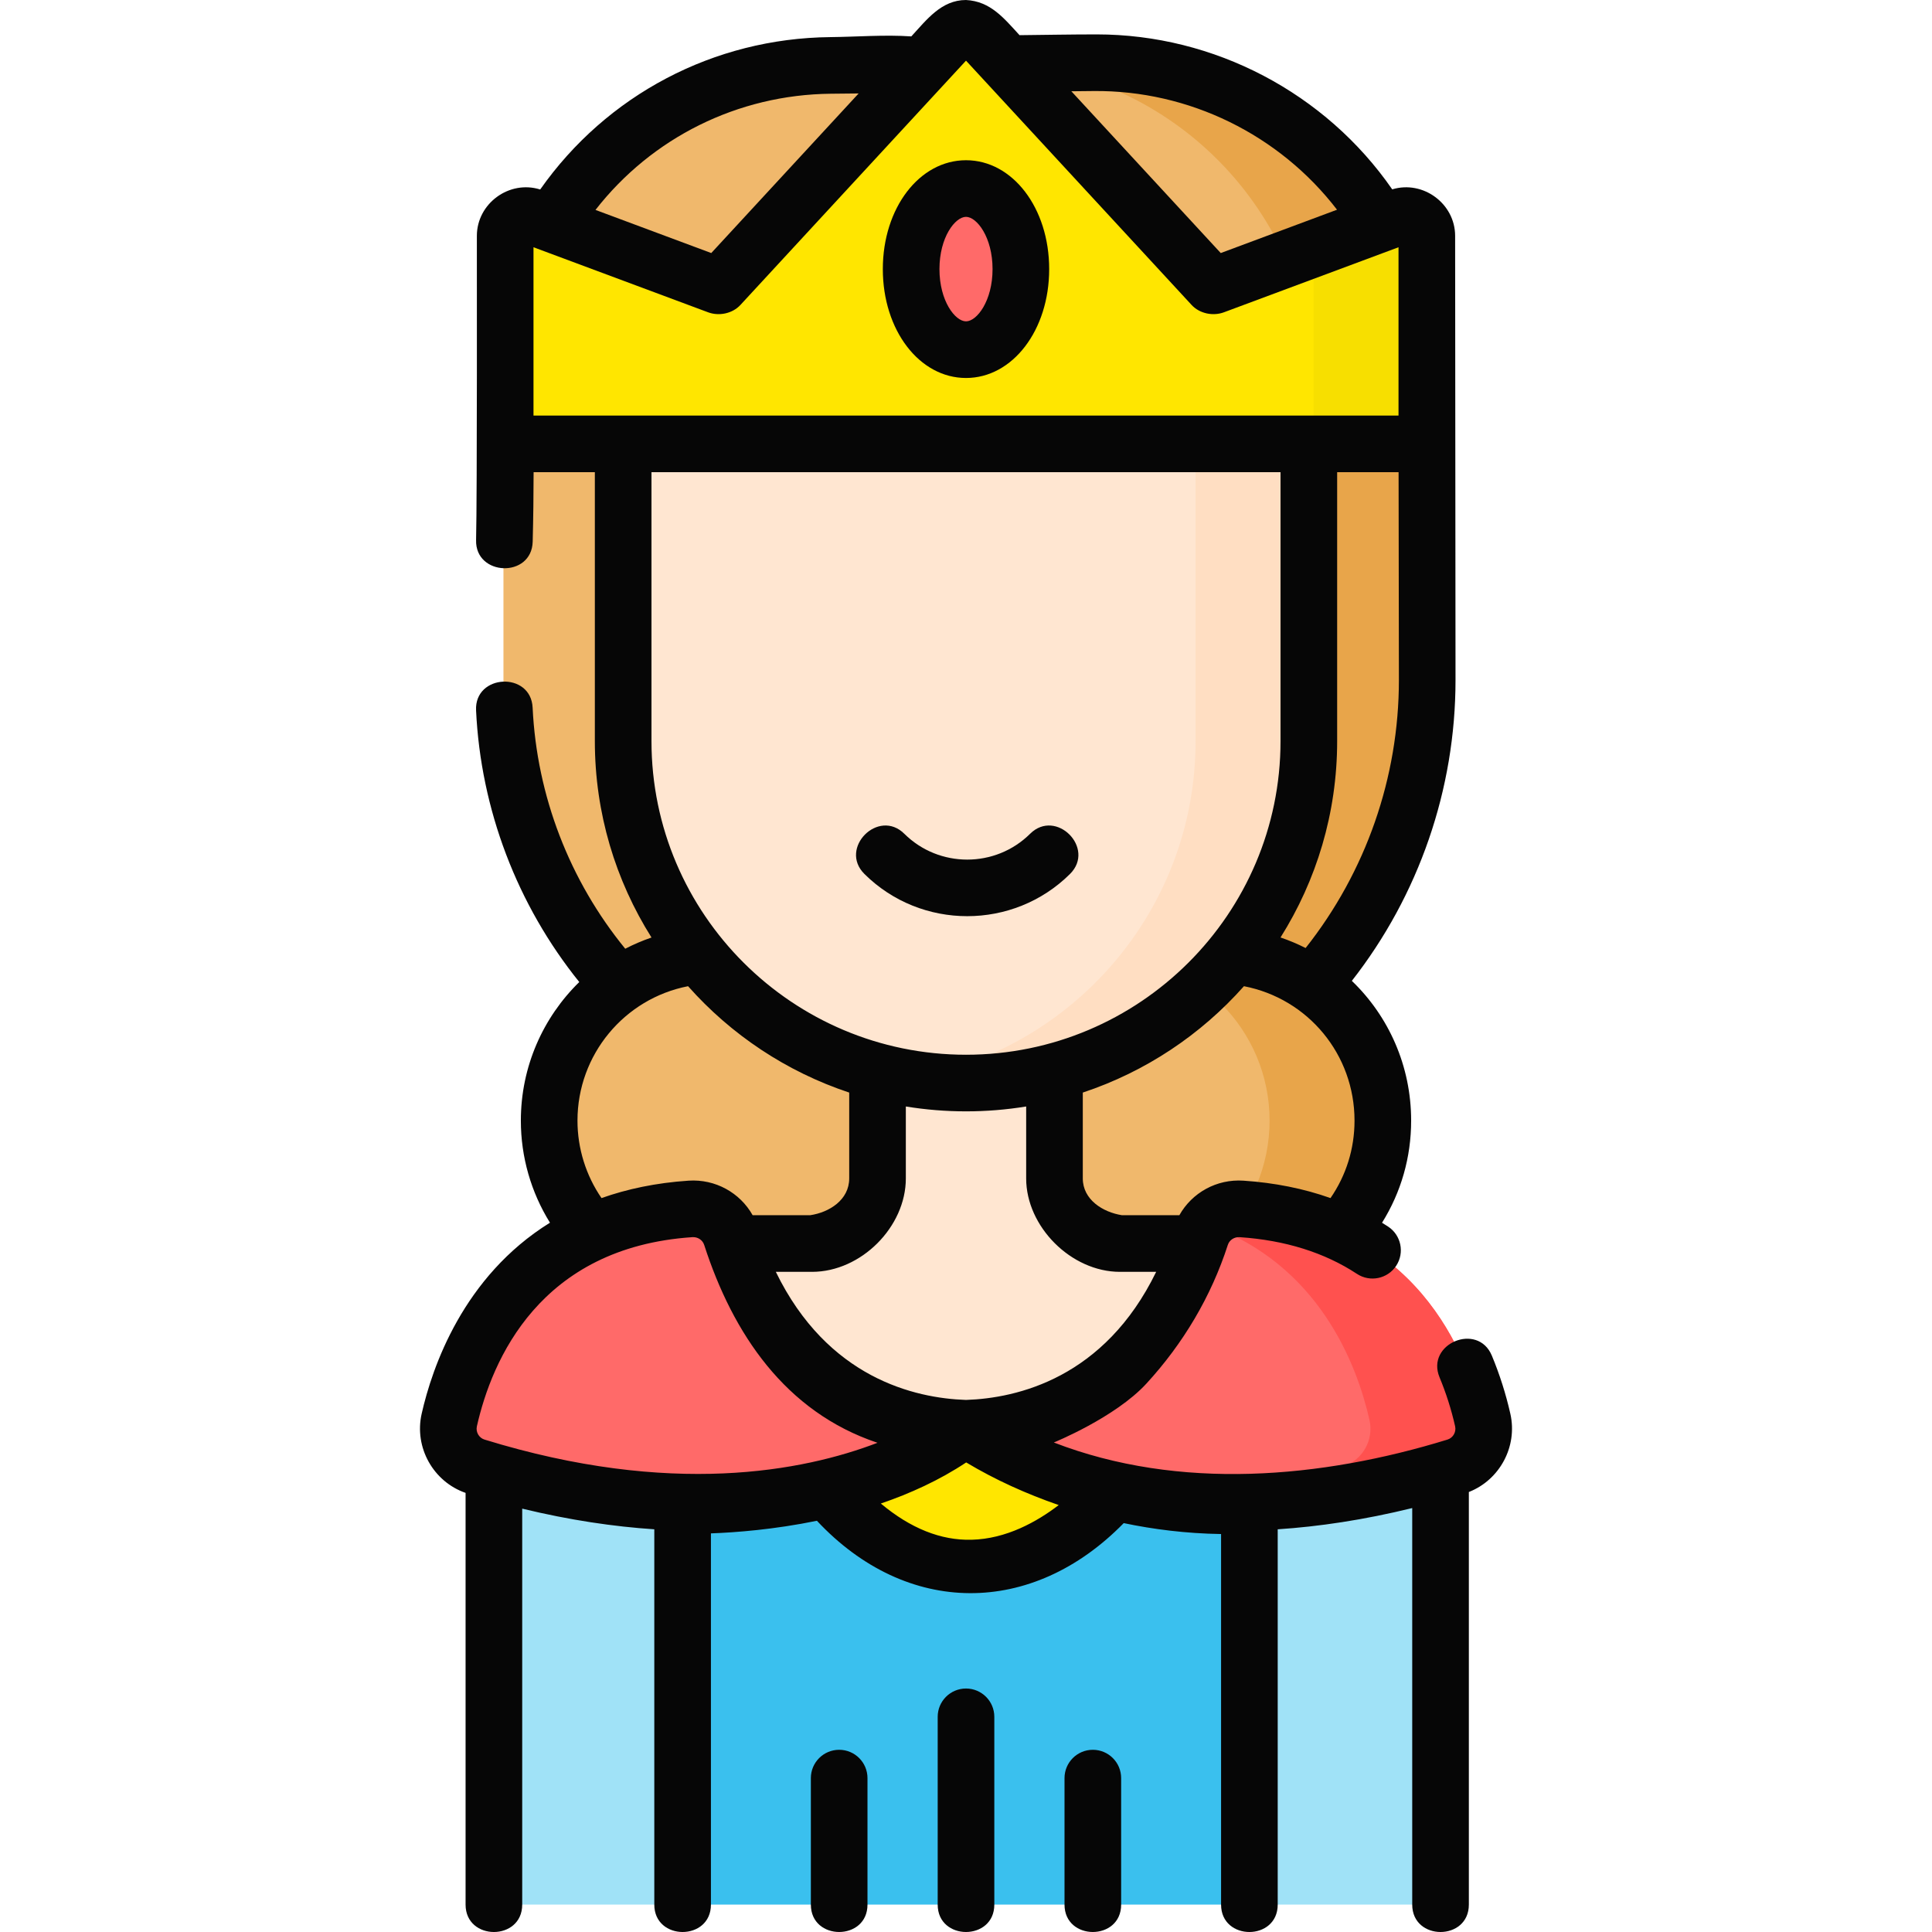 <svg id="Layer_1" enable-background="new 0 0 511.757 511.757"  viewBox="0 0 511.757 511.757"  xmlns="http://www.w3.org/2000/svg"><g><g><g><path d="m378.046 105.519v-1.586c0-48.577-39.746-87.816-88.446-87.318l-69.598.712c-48.34.495-87.13 39.976-86.646 88.192v74.626c0 67.395 54.776 122.029 122.345 122.029 67.569 0 122.345-54.634 122.345-122.029z" fill="#f0b86c"/><path d="m289.6 16.615-22.667.232c45.294 3.278 81.113 40.972 81.113 87.086v1.586 74.626c0 62.329-46.852 113.738-107.345 121.115 4.916.599 9.921.914 15 .914 67.569 0 122.345-54.634 122.345-122.029v-74.626-1.586c0-48.577-39.746-87.816-88.446-87.318z" fill="#e8a54a"/><path d="m322.506 340.622h-133.254c-24.182 0-43.786-19.604-43.786-43.786 0-24.182 19.604-43.786 43.786-43.786h133.255c24.182 0 43.786 19.604 43.786 43.786-.001 24.182-19.604 43.786-43.787 43.786z" fill="#f0b86c"/><path d="m322.506 253.049h-30c24.182 0 43.786 19.604 43.786 43.786 0 24.182-19.604 43.786-43.786 43.786h30c24.182 0 43.786-19.604 43.786-43.786 0-24.182-19.604-43.786-43.786-43.786z" fill="#e8a54a"/><g><g><g><path d="m130.824 504.501v-111.467c0-35.149 28.631-63.642 63.949-63.642h122.852c35.318 0 63.949 28.494 63.949 63.642v111.467h-50.631l-75.065-28-75.065 28z" fill="#a0e2f7"/><path d="m130.824 504.501v-111.467c0-35.149 28.631-63.642 63.949-63.642h122.852c35.318 0 63.949 28.494 63.949 63.642v111.467" fill="none"/><path d="m255.879 378.319c-50.743 0-61.426-48.927-61.426-48.927h20.642c9.05-1.092 17.347-7.462 17.347-17.245v-38.893h46.874v38.893c0 9.691 8.345 16.081 17.347 17.245h20.642s-12.783 48.927-61.426 48.927z" fill="#ffe6d1"/></g><g><path d="m346.691 108.337v87.97c0 50.025-40.658 90.578-90.812 90.578-50.154 0-90.812-40.553-90.812-90.578v-87.97z" fill="#ffe6d1"/><path d="m316.691 108.337v87.97c0 44.928-32.797 82.209-75.812 89.341 4.88.809 9.89 1.237 15 1.237 50.154 0 90.812-40.553 90.812-90.578v-87.97z" fill="#ffdec2"/></g></g></g></g><path d="m321.588 75.692h-.441l-61.407-66.502c-2.081-2.254-5.641-2.254-7.722 0l-61.407 66.501h-.441l-49.059-18.278c-3.534-1.317-7.297 1.297-7.297 5.068v49.847c0 2.899 2.35 5.249 5.249 5.249h233.631c2.899 0 5.249-2.35 5.249-5.249v-49.847c0-3.771-3.763-6.385-7.297-5.068z" fill="#ffe600"/><g><path d="m370.647 57.413-22.703 8.459v46.457c0 2.899-2.35 5.249-5.249 5.249h30c2.899 0 5.249-2.35 5.249-5.249v-49.848c-.001-3.771-3.763-6.384-7.297-5.068z" fill="#f7df00"/></g><ellipse cx="255.879" cy="71.281" fill="#ff6a69" rx="14.533" ry="21.34"/><g><path d="m180.814 504.501v-105.762s46.369 1.571 74.89-20.42c0 0 30.971 22.339 75.24 20.42v105.763h-150.13z" fill="#3ac0ee"/></g><g><path d="m255.704 378.319 39.72 16.405s-37.319 47.582-77.69-1.745c0 0 38.145-14.66 37.97-14.66z" fill="#ffe600"/><path d="m256.054 378.319s44.882 36.27 129.574 10.171c5.248-1.617 8.333-7.005 7.126-12.35-3.927-17.389-17.585-52.824-63.89-55.918-4.835-.323-9.281 2.629-10.767 7.23-4.977 15.403-20.642 49.518-62.043 50.867z" fill="#ff6a69"/><path d="m392.754 376.141c-3.927-17.389-17.585-52.824-63.89-55.918-3.637-.243-7.053 1.368-9.156 4.14 29.796 10.478 39.786 37.34 43.046 51.778 1.207 5.344-1.878 10.732-7.126 12.349-15.927 4.908-30.445 7.609-43.522 8.762 19.582 1.835 44.157.287 73.522-8.762 5.247-1.617 8.332-7.005 7.126-12.349z" fill="#ff514f"/><path d="m255.704 378.319s-44.883 36.272-129.578 10.17c-5.245-1.617-8.329-7.002-7.123-12.344 3.926-17.388 17.582-52.828 63.891-55.922 4.835-.323 9.281 2.629 10.767 7.23 4.976 15.402 20.642 49.517 62.043 50.866z" fill="#ff6a69"/></g></g><g fill="#060606"><path d="m256.2 242.681c9.86 0 19.72-3.727 27.227-11.18 6.865-6.816-3.703-17.461-10.568-10.645-9.185 9.12-24.13 9.121-33.317 0-6.865-6.817-17.434 3.828-10.568 10.645 7.505 7.454 17.365 11.18 27.226 11.18z"/><path d="m255.879 100.122c12.355 0 22.033-12.668 22.033-28.84s-9.678-28.84-22.033-28.84-22.033 12.668-22.033 28.84 9.678 28.84 22.033 28.84zm0-42.681c2.868 0 7.033 5.392 7.033 13.84s-4.165 13.84-7.033 13.84-7.033-5.392-7.033-13.84 4.165-13.84 7.033-13.84z"/><path d="m400.069 374.489c-1.19-5.27-2.84-10.456-4.904-15.412-3.72-8.93-17.567-3.165-13.848 5.767 1.733 4.162 3.119 8.519 4.12 12.95.345 1.524-.542 3.074-2.019 3.529-33.382 10.288-71.068 13.616-104.275.77 0 0 16.235-6.591 24.499-15.575 9.77-10.622 17.182-23.111 21.591-36.76.42-1.303 1.713-2.145 3.13-2.051 12.033.804 22.489 4.076 31.077 9.726 3.459 2.275 8.111 1.318 10.388-2.144 2.276-3.46 1.317-8.111-2.144-10.388-.528-.348-1.066-.682-1.604-1.015 5.055-8.096 7.711-17.341 7.711-27.051 0-14.478-5.948-27.646-15.708-37.021 17.749-22.687 27.461-50.751 27.461-79.68l-.102-117.652c0-8.553-8.511-14.806-16.663-12.325-17.658-25.5-47.105-41.045-78.297-41.045-6.806 0-13.615.134-20.421.204-4.089-4.428-7.642-8.975-14.183-9.314-6.553 0-10.466 5.288-14.485 9.64-7.083-.483-14.37.115-21.469.188-30.863.316-59.227 15.315-76.835 40.363-8.176-2.572-16.775 3.693-16.775 12.291 0 0 .087 69.535-.207 80.588-.254 9.579 14.735 10.124 14.995.399.165-6.189.228-12.57.243-18.391h16.221v71.229c0 19.097 5.505 36.934 15.008 52.023-2.408.825-4.733 1.817-6.957 2.973-14.755-18.051-23.429-40.502-24.532-63.852-.456-9.667-15.44-8.955-14.983.708 1.241 26.27 10.893 51.548 27.34 71.963-9.585 9.361-15.476 22.411-15.476 36.714 0 9.627 2.703 18.97 7.712 27.037-22.988 14.251-31.209 38.302-33.99 50.62-2.013 8.912 3.082 17.976 11.637 20.949v109.06c0 9.674 15 9.674 15 0v-104.888c12.611 3.054 24.279 4.763 34.99 5.471v99.415c0 9.674 15 9.674 15 0v-98.333c6.602-.242 16.768-1.021 28.073-3.341 23.821 25.459 56.983 25.467 81.27.621 7.843 1.645 16.489 2.75 25.787 2.894v98.161c0 9.674 15 9.674 15 0v-99.416c10.893-.72 22.775-2.473 35.631-5.625v105.04c0 9.674 15 9.674 15 0v-109.294c8.166-3.196 12.956-12.032 10.993-20.72zm-160.127-62.342v-19.057c10.538 1.721 21.336 1.721 31.874 0v19.058c0 12.763 11.909 24.745 24.847 24.745h9.59c-13.708 28.144-36.779 33.461-50.337 33.927-.012 0-.024.001-.037.001-.012 0-.024-.001-.036-.001-13.558-.465-36.63-5.782-50.338-33.927h9.589c13.005-.001 24.848-11.913 24.848-24.746zm118.85-15.312c0 7.431-2.197 14.475-6.361 20.519-7.087-2.517-14.797-4.062-23.067-4.615-7.088-.471-13.626 3.185-16.97 9.152h-15.202c-5.079-.798-10.376-4.126-10.376-9.745v-22.742c16.637-5.516 31.312-15.355 42.685-28.176 17.035 3.311 29.291 18.112 29.291 35.607zm-12.954-45.72c-2.128-1.079-4.349-2.011-6.648-2.794 9.499-15.087 15.002-32.92 15.002-52.014v-71.229h16.272l.083 55.067c-.002 25.797-8.748 50.821-24.709 70.97zm-56.162-227c25.306-.247 49.272 11.617 64.482 31.438l-30.801 11.476-39.572-42.854zm25.961 56.664c2.119 2.294 5.67 3.022 8.569 1.94l46.238-17.226v44.584h-229.129v-44.584l46.237 17.226c2.899 1.081 6.451.355 8.57-1.94l59.757-64.715zm-95.559-55.952 7.362-.075-39.039 42.277-30.666-11.425c14.938-19.158 37.695-30.525 62.343-30.777zm-47.512 100.251h166.625v71.229c0 45.81-37.374 83.078-83.312 83.078s-83.313-37.269-83.313-83.078zm-19.601 171.757c0-17.479 12.414-32.323 29.292-35.606 11.373 12.821 26.047 22.659 42.685 28.176v22.742c0 5.69-5.285 9-10.342 9.745h-15.237c-3.346-5.966-9.888-9.618-16.968-9.152-8.697.581-16.33 2.225-23.067 4.612-4.124-6.009-6.363-13.145-6.363-20.517zm-26.646 80.961c3.961-17.547 16.644-47.389 57.076-50.09.073-.005.146-.007.218-.007 1.333 0 2.513.823 2.912 2.059 7.59 23.493 21.472 44.245 45.908 52.414-19.642 7.532-54.663 14.385-104.098-.85-1.474-.454-2.359-2.003-2.016-3.526zm131.044 30.06c-8.133.215-16.189-3.022-24.045-9.595 7.78-2.659 15.546-6.19 22.61-10.885 7.76 4.648 15.963 8.332 24.509 11.295-5.782 4.431-13.893 8.964-23.074 9.185z"/><path d="m222.283 463.493c-4.142 0-7.5 3.358-7.5 7.5v33.509c0 9.674 15 9.674 15 0v-33.509c0-4.142-3.358-7.5-7.5-7.5z"/><path d="m255.879 447.262c-4.142 0-7.5 3.358-7.5 7.5v49.74c0 9.674 15 9.674 15 0v-49.74c0-4.142-3.358-7.5-7.5-7.5z"/><path d="m289.474 463.493c-4.142 0-7.5 3.358-7.5 7.5v33.509c0 9.674 15 9.674 15 0v-33.509c0-4.142-3.358-7.5-7.5-7.5z"/></g></g></svg>